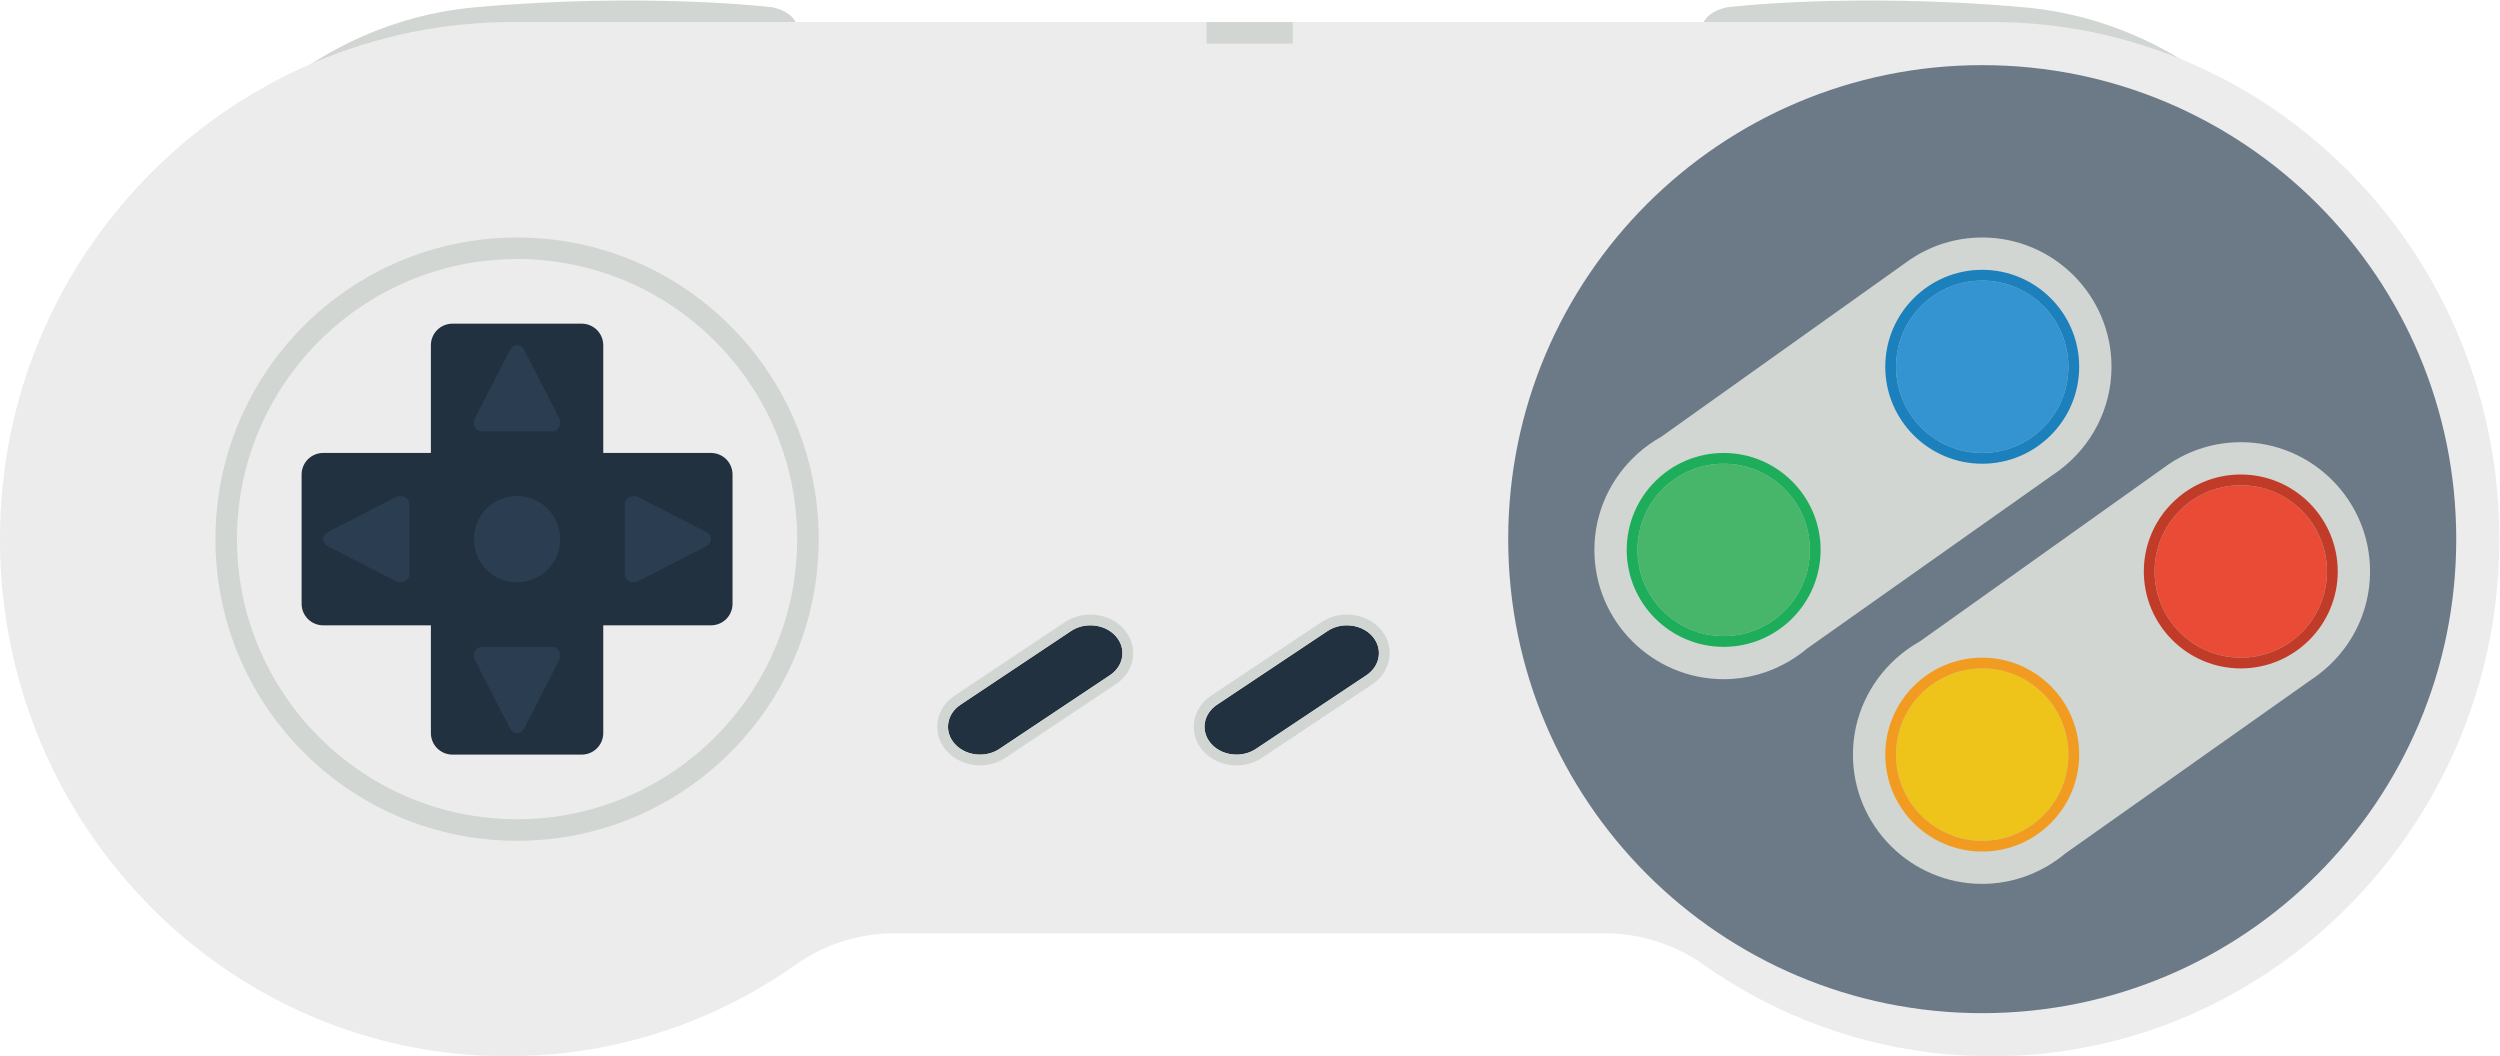 <svg height="130.667" viewBox="0 0 309.333 130.667" width="309.333" xmlns="http://www.w3.org/2000/svg" xmlns:xlink="http://www.w3.org/1999/xlink"><clipPath id="a"><path d="m0 256h256v-256h-256z"/></clipPath><g clip-path="url(#a)" transform="matrix(1.333 0 0 -1.333 -16.001 237.334)"><path d="m0 0s-8.273 11.954-24.144 13.371c-15.871 1.416-27.541 0-27.541 0s-2.296-.405-2.315-2.024z" fill="#d1d6d2" transform="translate(224 164)"/><path d="m0 0s8.273 11.954 24.144 13.371c15.871 1.416 27.541 0 27.541 0s2.296-.405 2.315-2.024z" fill="#d1d6d2" transform="translate(32 164)"/><path d="m0 0h-137.299c-25.608 0-46.918-20.632-47.583-46.721-.692-27.094 20.654-49.279 47.084-49.279 9.969 0 19.213 3.158 26.825 8.543 2.695 1.907 5.924 2.874 9.206 2.874h65.767c3.279 0 6.498-.981 9.192-2.886 7.697-5.44 17.059-8.603 27.152-8.53 25.498.186 46.401 21.338 46.753 47.321.363 26.82-20.862 48.678-47.097 48.678" fill="#ececed" transform="translate(196.899 176)"/><path d="m0 0c0-24.301-19.699-44-44-44s-44 19.699-44 44 19.699 44 44 44 44-19.699 44-44" fill="#6c7a88" transform="translate(240 128)"/><path d="m0 0h-10v10c0 1.105-.895 2-2 2h-12c-1.105 0-2-.895-2-2v-10h-10c-1.105 0-2-.895-2-2v-12c0-1.105.895-2 2-2h10v-10c0-1.105.895-2 2-2h12c1.105 0 2 .895 2 2v10h10c1.105 0 2 .895 2 2v12c0 1.105-.895 2-2 2" fill="#223140" transform="translate(78 136)"/><path d="m0 0c0 2.209 1.791 4 4 4s4-1.791 4-4-1.791-4-4-4-4 1.791-4 4" fill="#2b3e51" transform="translate(56 128)"/><path d="m0 0c0 6.617-5.383 12-12 12-2.455 0-4.739-.744-6.643-2.015l-.001.002-.02-.015c-.053-.035-.103-.074-.156-.11l-22.975-16.361c-.773-.428-1.487-.945-2.144-1.527l-.061-.043.005-.007c-2.451-2.199-4.005-5.38-4.005-8.924 0-6.617 5.383-12 12-12 2.185 0 4.229.596 5.995 1.621l.005-.007.102.071c.575.342 1.123.723 1.631 1.153l22.769 16.091c.235.152.46.315.683.483l.004.002v.001c2.914 2.191 4.811 5.666 4.811 9.585" fill="#d1d6d2" transform="translate(208 144)"/><path d="m0 0c-4.418 0-8-3.582-8-8s3.582-8 8-8 8 3.582 8 8-3.582 8-8 8" fill="#48b66a" transform="translate(172 135)"/><path d="m0 0c-4.963 0-9-4.037-9-9s4.037-9 9-9 9 4.037 9 9-4.037 9-9 9m0-1c4.418 0 8-3.582 8-8s-3.582-8-8-8-8 3.582-8 8 3.582 8 8 8" fill="#1eae5b" transform="translate(172 136)"/><path d="m0 0c-4.418 0-8-3.582-8-8s3.582-8 8-8 8 3.582 8 8-3.582 8-8 8" fill="#3394d1" transform="translate(196 152)"/><path d="m0 0c-4.963 0-9-4.037-9-9s4.037-9 9-9 9 4.037 9 9-4.037 9-9 9m0-1c4.418 0 8-3.582 8-8s-3.582-8-8-8-8 3.582-8 8 3.582 8 8 8" fill="#1b80bb" transform="translate(196 153)"/><path d="m0 0c0 6.617-5.383 12-12 12-2.455 0-4.739-.744-6.643-2.015l-.001.002-.02-.015c-.053-.035-.103-.074-.156-.11l-22.975-16.361c-.773-.428-1.487-.945-2.144-1.527l-.061-.043.005-.007c-2.451-2.199-4.005-5.38-4.005-8.924 0-6.617 5.383-12 12-12 2.185 0 4.229.596 5.995 1.621l.005-.007.102.071c.575.342 1.123.723 1.631 1.153l22.769 16.091c.235.152.46.315.683.483l.004.002v.001c2.914 2.191 4.811 5.666 4.811 9.585" fill="#d1d6d2" transform="translate(232 125)"/><path d="m0 0c-4.418 0-8-3.582-8-8s3.582-8 8-8 8 3.582 8 8-3.582 8-8 8" fill="#eec41b" transform="translate(196 116)"/><path d="m0 0c-4.963 0-9-4.037-9-9s4.037-9 9-9 9 4.037 9 9-4.037 9-9 9m0-1c4.418 0 8-3.582 8-8s-3.582-8-8-8-8 3.582-8 8 3.582 8 8 8" fill="#f19c21" transform="translate(196 117)"/><path d="m0 0c-4.418 0-8-3.582-8-8s3.582-8 8-8 8 3.582 8 8-3.582 8-8 8" fill="#e94b36" transform="translate(220 133)"/><path d="m0 0c-4.963 0-9-4.037-9-9s4.037-9 9-9 9 4.037 9 9-4.037 9-9 9m0-1c4.418 0 8-3.582 8-8s-3.582-8-8-8-8 3.582-8 8 3.582 8 8 8" fill="#c13c28" transform="translate(220 134)"/><path d="m0 0c-.567.643-1.427 1.011-2.36 1.011-.658 0-1.283-.184-1.806-.534l-10.249-6.833c-1.3-.867-1.546-2.492-.549-3.622.567-.642 1.427-1.011 2.36-1.011.658 0 1.283.185 1.806.534l10.249 6.833c1.3.867 1.546 2.492.549 3.622" fill="#223140" transform="translate(139.387 118.989)"/><path d="m0 0c-.857 0-1.674-.243-2.362-.702l-10.248-6.833c-.875-.584-1.451-1.481-1.579-2.461-.125-.96.171-1.902.835-2.654.757-.858 1.89-1.35 3.11-1.35.856 0 1.672.243 2.361.702l10.249 6.833c.875.584 1.451 1.481 1.579 2.461.125.96-.172 1.902-.835 2.655-.757.857-1.89 1.349-3.11 1.349m0-1c.933 0 1.793-.368 2.36-1.011.997-1.13.751-2.755-.549-3.622l-10.249-6.833c-.523-.349-1.148-.534-1.806-.534-.933 0-1.793.369-2.36 1.011-.997 1.13-.751 2.755.549 3.622l10.249 6.833c.523.35 1.148.534 1.806.534" fill="#d1d6d2" transform="translate(137.028 121)"/><path d="m0 0c-.658 0-1.283-.184-1.806-.534l-10.249-6.833c-.63-.42-1.034-1.028-1.137-1.712-.104-.684.105-1.362.588-1.91.567-.642 1.427-1.011 2.36-1.011.658 0 1.283.185 1.806.534l10.249 6.833c.629.42 1.033 1.028 1.137 1.712s-.105 1.362-.588 1.91c-.567.643-1.427 1.011-2.36 1.011" fill="#223140" transform="translate(113.218 120)"/><path d="m0 0c-.857 0-1.674-.243-2.362-.702l-10.248-6.833c-.866-.578-1.425-1.428-1.571-2.394-.149-.982.145-1.948.827-2.721.757-.858 1.89-1.35 3.11-1.35.856 0 1.672.243 2.361.702l10.248 6.833c.867.578 1.425 1.428 1.572 2.394.149.982-.145 1.948-.827 2.721-.757.858-1.891 1.35-3.11 1.35m0-1c.933 0 1.793-.368 2.36-1.011.483-.548.692-1.226.588-1.91s-.508-1.292-1.137-1.712l-10.249-6.833c-.523-.349-1.148-.534-1.806-.534-.933 0-1.793.369-2.36 1.011-.483.548-.692 1.226-.588 1.91.103.684.507 1.292 1.137 1.712l10.249 6.833c.523.35 1.148.534 1.806.534" fill="#d1d6d2" transform="translate(113.218 121)"/><g fill="#2b3e51"><path d="m0 0 6.332 3.256c.556.286 1.251-.071 1.251-.643v-6.512c0-.572-.695-.929-1.251-.644l-6.332 3.256c-.556.286-.556 1.001 0 1.287" transform="translate(42.417 128.643)"/><path d="m0 0-6.332-3.256c-.556-.286-1.251.071-1.251.643v6.512c0 .572.695.929 1.251.644l6.332-3.256c.556-.286.556-1.001 0-1.287" transform="translate(77.583 127.357)"/><path d="m0 0 3.256-6.332c.286-.556-.071-1.251-.643-1.251h-6.512c-.572 0-.929.695-.644 1.251l3.256 6.332c.286.556 1.001.556 1.287 0" transform="translate(60.643 145.583)"/><path d="m0 0-3.256 6.332c-.286.556.071 1.251.643 1.251h6.512c.572 0 .929-.695.644-1.251l-3.256-6.332c-.286-.556-1.001-.556-1.287 0" transform="translate(59.357 110.417)"/></g><path d="m0 0c-15.464 0-28-12.536-28-28s12.536-28 28-28 28 12.536 28 28-12.536 28-28 28m0-2c14.336 0 26-11.664 26-26s-11.664-26-26-26-26 11.664-26 26 11.664 26 26 26" fill="#d1d6d2" transform="translate(60 156)"/><path d="m132 174h-8v2h8z" fill="#d1d6d2"/></g></svg>